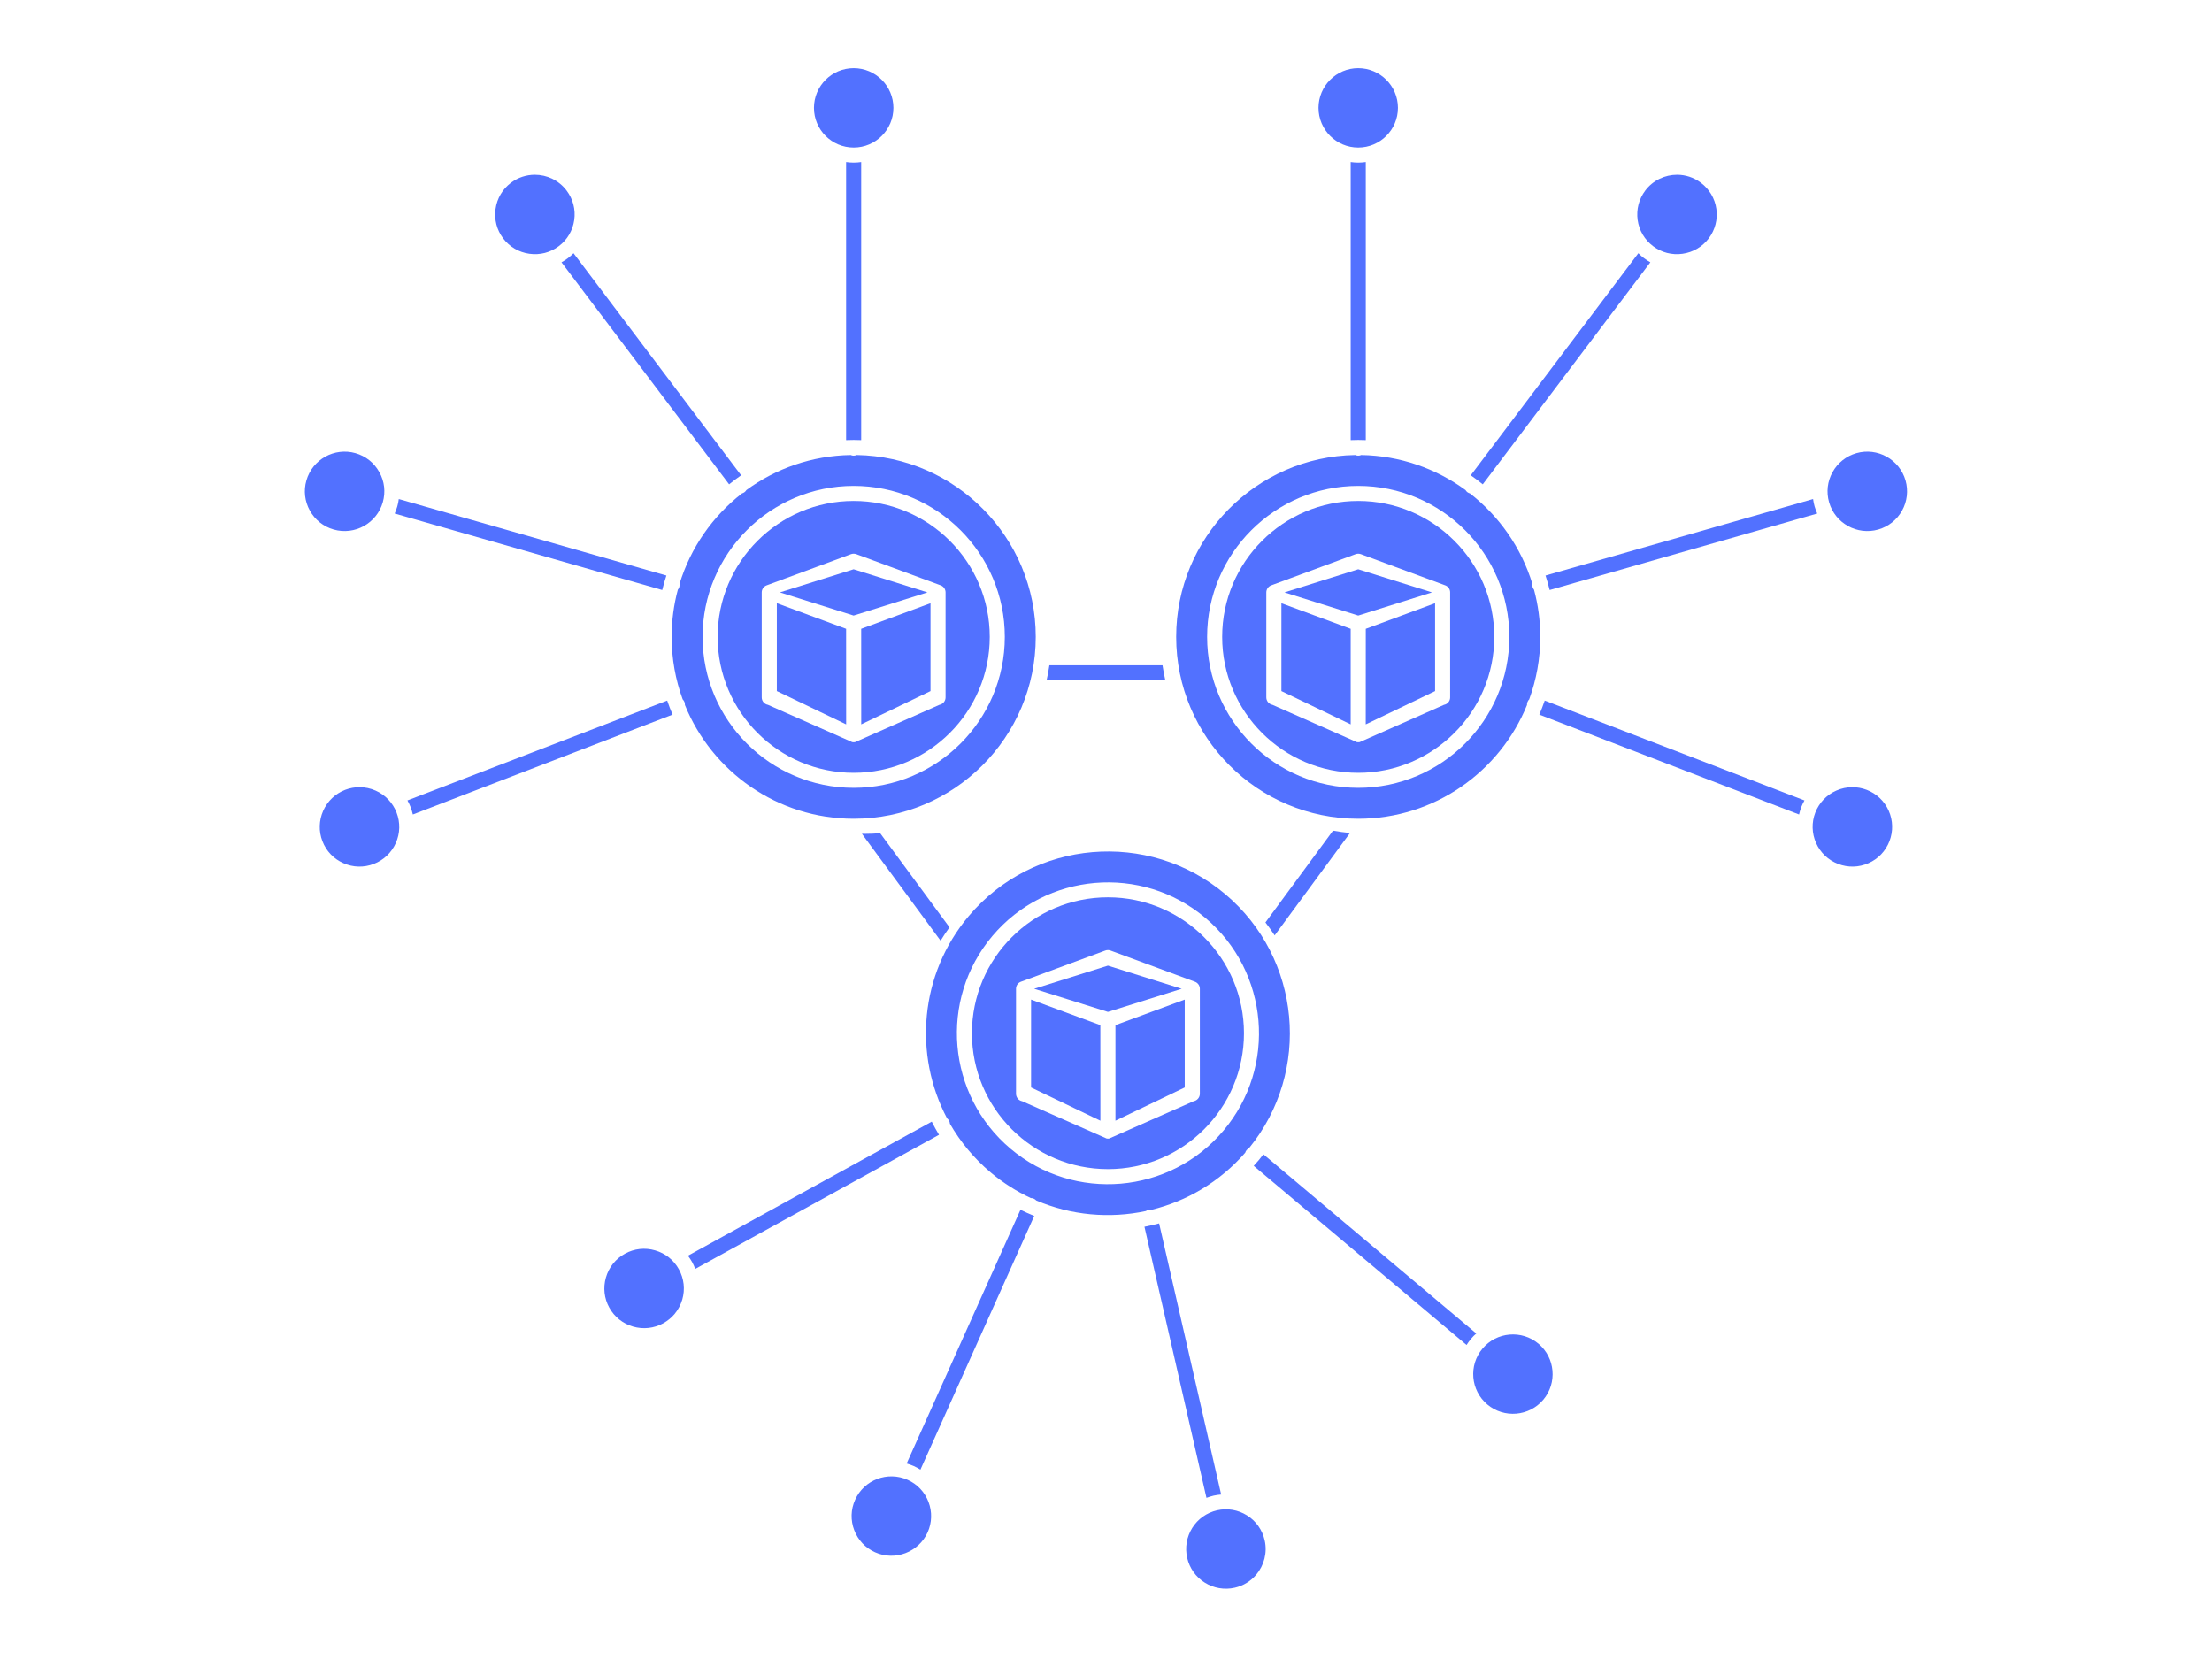<?xml version="1.0" encoding="UTF-8"?>
<svg xmlns="http://www.w3.org/2000/svg" xmlns:xlink="http://www.w3.org/1999/xlink" width="396pt" height="297pt" viewBox="0 0 396 297" version="1.2">
<defs>
<clipPath id="clip1">
  <path d="M 108.121 200.449 L 278 200.449 L 278 284.418 L 108.121 284.418 Z M 108.121 200.449 "/>
</clipPath>
<clipPath id="clip2">
  <path d="M 54 12.211 L 160 12.211 L 160 156 L 54 156 Z M 54 12.211 "/>
</clipPath>
<clipPath id="clip3">
  <path d="M 236 12.211 L 341.41 12.211 L 341.41 156 L 236 156 Z M 236 12.211 "/>
</clipPath>
</defs>
<g id="surface1">
<path style=" stroke:none;fill-rule:nonzero;fill:rgb(32.159%,44.31%,100%);fill-opacity:1;" d="M 219.035 202.398 C 209.43 213.801 192.324 215.262 180.922 205.656 C 169.508 196.051 168.047 178.969 177.652 167.57 C 187.266 156.176 204.363 154.711 215.773 164.309 C 227.188 173.914 228.652 190.996 219.035 202.398 Z M 223.172 205.891 C 223.297 205.742 223.445 205.633 223.605 205.547 C 234.809 191.816 232.949 171.531 219.348 160.074 C 205.594 148.512 184.996 150.27 173.414 164.008 C 164.621 174.441 163.527 188.832 169.547 200.215 C 169.688 200.324 169.812 200.465 169.906 200.625 C 169.996 200.805 170.043 200.988 170.059 201.176 C 171.91 204.395 174.344 207.359 177.348 209.891 C 179.59 211.773 182.004 213.297 184.539 214.48 C 184.719 214.48 184.895 214.512 185.066 214.59 C 185.242 214.668 185.391 214.781 185.516 214.914 C 191.758 217.586 198.629 218.188 205.121 216.809 C 205.262 216.719 205.41 216.648 205.578 216.609 C 205.758 216.57 205.93 216.57 206.098 216.594 C 212.422 215.055 218.34 211.617 222.918 206.363 C 222.973 206.191 223.059 206.027 223.172 205.891 "/>
<g clip-path="url(#clip1)" clip-rule="nonzero">
<path style=" stroke:none;fill-rule:nonzero;fill:rgb(32.159%,44.31%,100%);fill-opacity:1;" d="M 168.105 203.156 C 167.641 202.383 167.207 201.594 166.805 200.797 L 123.16 224.805 C 123.43 225.16 123.684 225.543 123.902 225.938 C 124.125 226.34 124.305 226.75 124.461 227.168 Z M 185.152 217.684 C 184.32 217.344 183.5 216.98 182.688 216.578 L 162.312 262.004 C 162.738 262.129 163.164 262.273 163.59 262.461 C 164 262.648 164.395 262.863 164.777 263.102 Z M 207.508 219.016 C 206.641 219.25 205.766 219.449 204.883 219.621 L 215.984 268.148 C 216.402 267.996 216.836 267.855 217.277 267.754 C 217.727 267.656 218.168 267.594 218.617 267.555 Z M 225.344 207.699 C 225.047 208.047 224.746 208.383 224.445 208.715 L 262.551 240.781 C 262.793 240.402 263.047 240.039 263.344 239.684 C 263.637 239.332 263.953 239.016 264.289 238.723 L 226.18 206.648 C 225.902 207.004 225.629 207.352 225.344 207.699 Z M 265.41 241.422 C 262.879 244.418 263.266 248.906 266.262 251.43 C 269.262 253.961 273.762 253.574 276.289 250.578 C 278.812 247.578 278.426 243.086 275.43 240.562 C 272.43 238.043 267.93 238.422 265.41 241.422 Z M 121.539 227.242 C 120.625 225.578 119.113 224.371 117.285 223.848 C 115.465 223.312 113.543 223.527 111.879 224.441 C 110.215 225.355 109.004 226.863 108.477 228.691 C 107.949 230.52 108.16 232.438 109.074 234.094 C 109.996 235.758 111.508 236.965 113.328 237.492 C 115.156 238.02 117.078 237.809 118.742 236.895 C 119.516 236.461 120.199 235.906 120.758 235.246 C 121.383 234.496 121.855 233.613 122.145 232.645 C 122.672 230.82 122.453 228.898 121.539 227.242 Z M 217.883 270.379 C 216.031 270.805 214.449 271.926 213.441 273.527 C 212.438 275.141 212.109 277.043 212.535 278.895 C 212.957 280.742 214.078 282.32 215.684 283.328 C 217.293 284.336 219.199 284.66 221.051 284.242 C 222.617 283.887 223.941 283.035 224.902 281.895 C 226.289 280.246 226.922 277.988 226.402 275.727 C 225.977 273.879 224.863 272.297 223.25 271.293 C 221.641 270.285 219.734 269.961 217.883 270.379 Z M 166.223 268.879 C 166.898 270.648 166.844 272.586 166.07 274.32 C 164.457 277.887 160.242 279.496 156.664 277.895 C 154.93 277.121 153.605 275.711 152.93 273.938 C 152.25 272.168 152.305 270.23 153.086 268.5 C 154.688 264.922 158.902 263.32 162.484 264.922 C 164.219 265.695 165.543 267.105 166.223 268.879 "/>
</g>
<path style=" stroke:none;fill-rule:nonzero;fill:rgb(32.159%,44.31%,100%);fill-opacity:1;" d="M 136.367 106.051 C 136.367 105.484 136.723 104.984 137.25 104.789 L 152.355 99.207 C 152.66 99.102 152.992 99.102 153.293 99.207 L 168.402 104.789 C 168.93 104.984 169.277 105.484 169.277 106.051 C 169.277 106.059 169.277 106.059 169.277 106.059 L 169.277 124.852 C 169.277 125.508 168.812 126.066 168.168 126.184 L 153.062 132.863 C 152.984 132.879 152.906 132.879 152.82 132.879 C 152.746 132.879 152.668 132.879 152.582 132.863 L 137.484 126.184 C 136.84 126.066 136.367 125.508 136.367 124.852 Z M 152.828 138.352 C 166.254 138.352 177.188 127.43 177.188 114.016 C 177.188 100.602 166.254 89.68 152.828 89.68 C 139.395 89.68 128.473 100.602 128.473 114.016 C 128.473 127.43 139.395 138.352 152.828 138.352 "/>
<path style=" stroke:none;fill-rule:nonzero;fill:rgb(32.159%,44.31%,100%);fill-opacity:1;" d="M 166.031 106.051 L 152.82 101.91 L 139.621 106.051 L 152.82 110.199 Z M 166.582 123.723 L 166.582 107.992 L 154.172 112.574 L 154.18 129.68 Z M 151.473 112.574 L 151.48 129.68 L 139.07 123.723 L 139.07 107.984 L 151.473 112.574 "/>
<path style=" stroke:none;fill-rule:nonzero;fill:rgb(32.159%,44.31%,100%);fill-opacity:1;" d="M 181.891 177.012 C 181.891 176.445 182.238 175.941 182.773 175.75 L 197.871 170.168 C 198.172 170.055 198.508 170.055 198.809 170.168 L 213.914 175.75 C 214.441 175.941 214.801 176.445 214.801 177.012 C 214.801 177.012 214.801 177.02 214.801 177.02 L 214.801 195.812 C 214.801 196.461 214.328 197.027 213.684 197.145 L 198.578 203.816 C 198.5 203.832 198.422 203.84 198.344 203.84 C 198.266 203.84 198.18 203.832 198.105 203.816 L 182.996 197.145 C 182.355 197.027 181.891 196.461 181.891 195.812 Z M 198.344 209.301 C 211.777 209.301 222.699 198.391 222.699 184.977 C 222.699 171.555 211.777 160.641 198.344 160.641 C 184.918 160.641 173.996 171.555 173.996 184.977 C 173.996 198.391 184.918 209.301 198.344 209.301 "/>
<path style=" stroke:none;fill-rule:nonzero;fill:rgb(32.159%,44.31%,100%);fill-opacity:1;" d="M 211.547 177.012 L 198.344 172.871 L 185.137 177.012 L 198.344 181.152 Z M 212.094 194.684 L 212.094 178.945 L 199.691 183.527 L 199.691 200.633 Z M 196.988 183.527 L 196.996 200.633 L 184.586 194.684 L 184.586 178.945 L 196.988 183.527 "/>
<path style=" stroke:none;fill-rule:nonzero;fill:rgb(32.159%,44.31%,100%);fill-opacity:1;" d="M 179.883 114.016 C 179.883 128.922 167.742 141.043 152.828 141.043 C 137.91 141.043 125.777 128.922 125.777 114.016 C 125.777 99.109 137.91 86.988 152.828 86.988 C 167.742 86.988 179.883 99.109 179.883 114.016 Z M 152.297 81.461 C 145.324 81.578 138.879 83.883 133.625 87.73 C 133.531 87.879 133.422 88.008 133.277 88.117 C 133.137 88.219 132.988 88.289 132.836 88.328 C 127.59 92.406 123.633 98.039 121.648 104.543 C 121.672 104.719 121.664 104.906 121.609 105.09 C 121.562 105.277 121.461 105.426 121.352 105.562 C 120.625 108.258 120.238 111.09 120.238 114.016 C 120.238 117.941 120.934 121.707 122.215 125.199 C 122.344 125.332 122.453 125.484 122.531 125.672 C 122.594 125.852 122.625 126.035 122.617 126.215 C 127.457 138.141 139.172 146.578 152.828 146.578 C 170.805 146.578 185.422 131.973 185.422 114.016 C 185.422 96.238 171.082 81.746 153.355 81.461 C 153.195 81.539 153.016 81.578 152.82 81.578 C 152.637 81.578 152.457 81.539 152.297 81.461 "/>
<g clip-path="url(#clip2)" clip-rule="nonzero">
<path style=" stroke:none;fill-rule:nonzero;fill:rgb(32.159%,44.31%,100%);fill-opacity:1;" d="M 72.941 143.297 C 73.152 143.684 73.352 144.086 73.516 144.512 C 73.684 144.938 73.801 145.379 73.91 145.812 L 120.406 127.934 C 120.051 127.113 119.734 126.27 119.441 125.418 Z M 71.391 89.34 C 71.332 89.781 71.254 90.223 71.121 90.664 C 70.996 91.105 70.836 91.523 70.656 91.934 L 118.555 105.625 C 118.766 104.75 119.012 103.883 119.301 103.031 Z M 102.676 45.332 C 102.355 45.648 102.023 45.949 101.668 46.219 C 101.297 46.5 100.918 46.738 100.52 46.957 L 130.527 86.707 C 131.223 86.145 131.945 85.602 132.68 85.09 Z M 154.172 78.789 L 154.172 29.008 C 153.727 29.07 153.285 29.109 152.828 29.109 C 152.363 29.109 151.914 29.07 151.473 29.008 L 151.473 78.789 C 151.922 78.773 152.371 78.758 152.828 78.758 C 153.277 78.758 153.727 78.773 154.172 78.789 Z M 159.941 19.309 C 159.941 15.391 156.75 12.203 152.828 12.203 C 148.902 12.203 145.719 15.391 145.719 19.309 C 145.719 23.227 148.902 26.414 152.828 26.414 C 156.75 26.414 159.941 23.227 159.941 19.309 Z M 67.246 141.539 C 66.324 141.129 65.34 140.926 64.367 140.926 C 63.496 140.926 62.637 141.082 61.801 141.398 C 60.035 142.082 58.633 143.41 57.859 145.145 C 57.09 146.887 57.035 148.812 57.719 150.586 C 58.398 152.359 59.734 153.762 61.477 154.527 C 63.211 155.301 65.141 155.348 66.914 154.664 C 68.688 153.984 70.09 152.652 70.859 150.918 C 71.633 149.188 71.68 147.25 70.996 145.477 C 70.316 143.715 68.984 142.312 67.246 141.539 Z M 102.801 39.387 C 103.07 37.504 102.582 35.633 101.434 34.117 C 100.039 32.266 97.902 31.289 95.75 31.289 C 94.254 31.289 92.75 31.754 91.473 32.723 C 89.953 33.867 88.977 35.531 88.715 37.414 C 88.453 39.285 88.93 41.16 90.078 42.676 C 91.219 44.191 92.891 45.168 94.773 45.43 C 96.648 45.695 98.523 45.215 100.039 44.07 C 101.559 42.93 102.535 41.258 102.801 39.387 Z M 68.527 89.922 C 67.449 93.691 63.504 95.871 59.734 94.797 C 57.906 94.277 56.395 93.07 55.473 91.414 C 54.551 89.75 54.324 87.832 54.852 86.012 C 55.93 82.242 59.871 80.051 63.645 81.129 C 65.473 81.656 66.984 82.855 67.906 84.52 C 68.836 86.176 69.051 88.094 68.527 89.922 "/>
</g>
<path style=" stroke:none;fill-rule:nonzero;fill:rgb(32.159%,44.31%,100%);fill-opacity:1;" d="M 259.609 124.852 C 259.609 125.508 259.145 126.066 258.5 126.184 L 243.395 132.863 C 243.316 132.879 243.238 132.879 243.152 132.879 C 243.074 132.879 243 132.879 242.922 132.863 L 227.812 126.184 C 227.172 126.066 226.699 125.508 226.699 124.852 L 226.699 106.059 C 226.699 106.059 226.699 106.059 226.699 106.051 C 226.699 105.484 227.055 104.984 227.582 104.789 L 242.688 99.207 C 242.992 99.102 243.324 99.102 243.625 99.207 L 258.734 104.789 C 259.258 104.984 259.609 105.484 259.609 106.051 Z M 267.512 114.016 C 267.512 100.602 256.578 89.68 243.152 89.68 C 229.719 89.68 218.797 100.602 218.797 114.016 C 218.797 127.43 229.719 138.352 243.152 138.352 C 256.578 138.352 267.512 127.43 267.512 114.016 "/>
<path style=" stroke:none;fill-rule:nonzero;fill:rgb(32.159%,44.31%,100%);fill-opacity:1;" d="M 243.152 110.199 L 256.363 106.051 L 243.152 101.91 L 229.953 106.051 Z M 241.805 129.68 L 241.805 112.574 L 229.402 107.992 L 229.402 123.723 Z M 256.914 107.984 L 256.914 123.723 L 244.5 129.68 L 244.508 112.574 L 256.914 107.984 "/>
<path style=" stroke:none;fill-rule:nonzero;fill:rgb(32.159%,44.31%,100%);fill-opacity:1;" d="M 243.152 86.988 C 258.066 86.988 270.207 99.109 270.207 114.016 C 270.207 128.922 258.066 141.043 243.152 141.043 C 228.234 141.043 216.102 128.922 216.102 114.016 C 216.102 99.109 228.234 86.988 243.152 86.988 Z M 243.152 81.578 C 242.969 81.578 242.789 81.539 242.625 81.461 C 224.895 81.746 210.562 96.238 210.562 114.016 C 210.562 131.973 225.18 146.578 243.152 146.578 C 256.812 146.578 268.523 138.141 273.367 126.215 C 273.359 126.035 273.383 125.852 273.453 125.672 C 273.523 125.484 273.629 125.332 273.762 125.199 C 275.039 121.707 275.746 117.941 275.746 114.016 C 275.746 111.09 275.352 108.258 274.621 105.562 C 274.516 105.426 274.422 105.277 274.367 105.09 C 274.32 104.906 274.305 104.719 274.336 104.543 C 272.352 98.039 268.387 92.406 263.148 88.328 C 262.992 88.289 262.84 88.219 262.699 88.117 C 262.559 88.008 262.445 87.879 262.359 87.73 C 257.098 83.883 250.66 81.578 243.688 81.461 C 243.523 81.539 243.348 81.578 243.152 81.578 "/>
<g clip-path="url(#clip3)" clip-rule="nonzero">
<path style=" stroke:none;fill-rule:nonzero;fill:rgb(32.159%,44.31%,100%);fill-opacity:1;" d="M 276.543 125.418 C 276.25 126.27 275.93 127.113 275.574 127.934 L 322.074 145.812 C 322.176 145.379 322.297 144.938 322.461 144.512 C 322.625 144.086 322.824 143.684 323.043 143.297 Z M 276.684 103.031 C 276.961 103.883 277.211 104.75 277.426 105.625 L 325.328 91.934 C 325.141 91.523 324.984 91.105 324.855 90.664 C 324.73 90.223 324.645 89.781 324.582 89.34 Z M 263.297 85.09 C 264.039 85.602 264.762 86.145 265.449 86.707 L 295.453 46.957 C 295.066 46.738 294.68 46.5 294.316 46.219 C 293.953 45.949 293.617 45.648 293.301 45.332 Z M 243.152 78.758 C 243.602 78.758 244.051 78.773 244.508 78.789 L 244.508 29.008 C 244.059 29.07 243.609 29.109 243.152 29.109 C 242.695 29.109 242.246 29.07 241.805 29.008 L 241.805 78.789 C 242.254 78.773 242.703 78.758 243.152 78.758 Z M 243.152 26.414 C 247.074 26.414 250.266 23.227 250.266 19.309 C 250.266 15.391 247.074 12.203 243.152 12.203 C 239.234 12.203 236.043 15.391 236.043 19.309 C 236.043 23.227 239.234 26.414 243.152 26.414 Z M 324.977 145.477 C 324.297 147.25 324.352 149.188 325.117 150.918 C 325.891 152.652 327.293 153.984 329.062 154.664 C 330.836 155.348 332.773 155.301 334.508 154.527 C 336.242 153.762 337.574 152.359 338.258 150.586 C 338.938 148.812 338.891 146.887 338.125 145.145 C 337.352 143.41 335.949 142.082 334.176 141.398 C 333.344 141.082 332.477 140.926 331.617 140.926 C 330.633 140.926 329.656 141.129 328.734 141.539 C 326.992 142.312 325.668 143.715 324.977 145.477 Z M 295.941 44.07 C 297.461 45.215 299.328 45.695 301.211 45.43 C 303.094 45.168 304.758 44.191 305.906 42.676 C 307.043 41.16 307.531 39.285 307.27 37.414 C 307.004 35.531 306.02 33.867 304.504 32.723 C 303.223 31.754 301.723 31.289 300.234 31.289 C 298.074 31.289 295.934 32.266 294.539 34.117 C 293.402 35.633 292.914 37.504 293.176 39.387 C 293.441 41.258 294.422 42.93 295.941 44.07 Z M 328.07 84.52 C 328.992 82.855 330.512 81.656 332.332 81.129 C 336.102 80.051 340.047 82.242 341.133 86.012 C 341.648 87.832 341.434 89.75 340.512 91.414 C 339.59 93.07 338.07 94.277 336.25 94.797 C 332.477 95.871 328.527 93.691 327.449 89.922 C 326.922 88.094 327.148 86.176 328.07 84.52 "/>
</g>
<path style=" stroke:none;fill-rule:nonzero;fill:rgb(32.159%,44.31%,100%);fill-opacity:1;" d="M 169.98 166.012 C 169.418 166.793 168.883 167.582 168.387 168.406 L 154.301 149.262 C 154.48 149.262 154.648 149.277 154.828 149.277 C 155.758 149.277 156.664 149.23 157.57 149.164 Z M 226.543 165.137 C 227.125 165.898 227.684 166.664 228.195 167.453 L 241.68 149.125 C 240.652 149.023 239.637 148.883 238.637 148.707 Z M 187.359 121.809 C 187.559 120.918 187.73 120.023 187.863 119.109 L 208.113 119.109 C 208.254 120.023 208.422 120.918 208.625 121.809 L 187.359 121.809 "/>
</g>
</svg>
